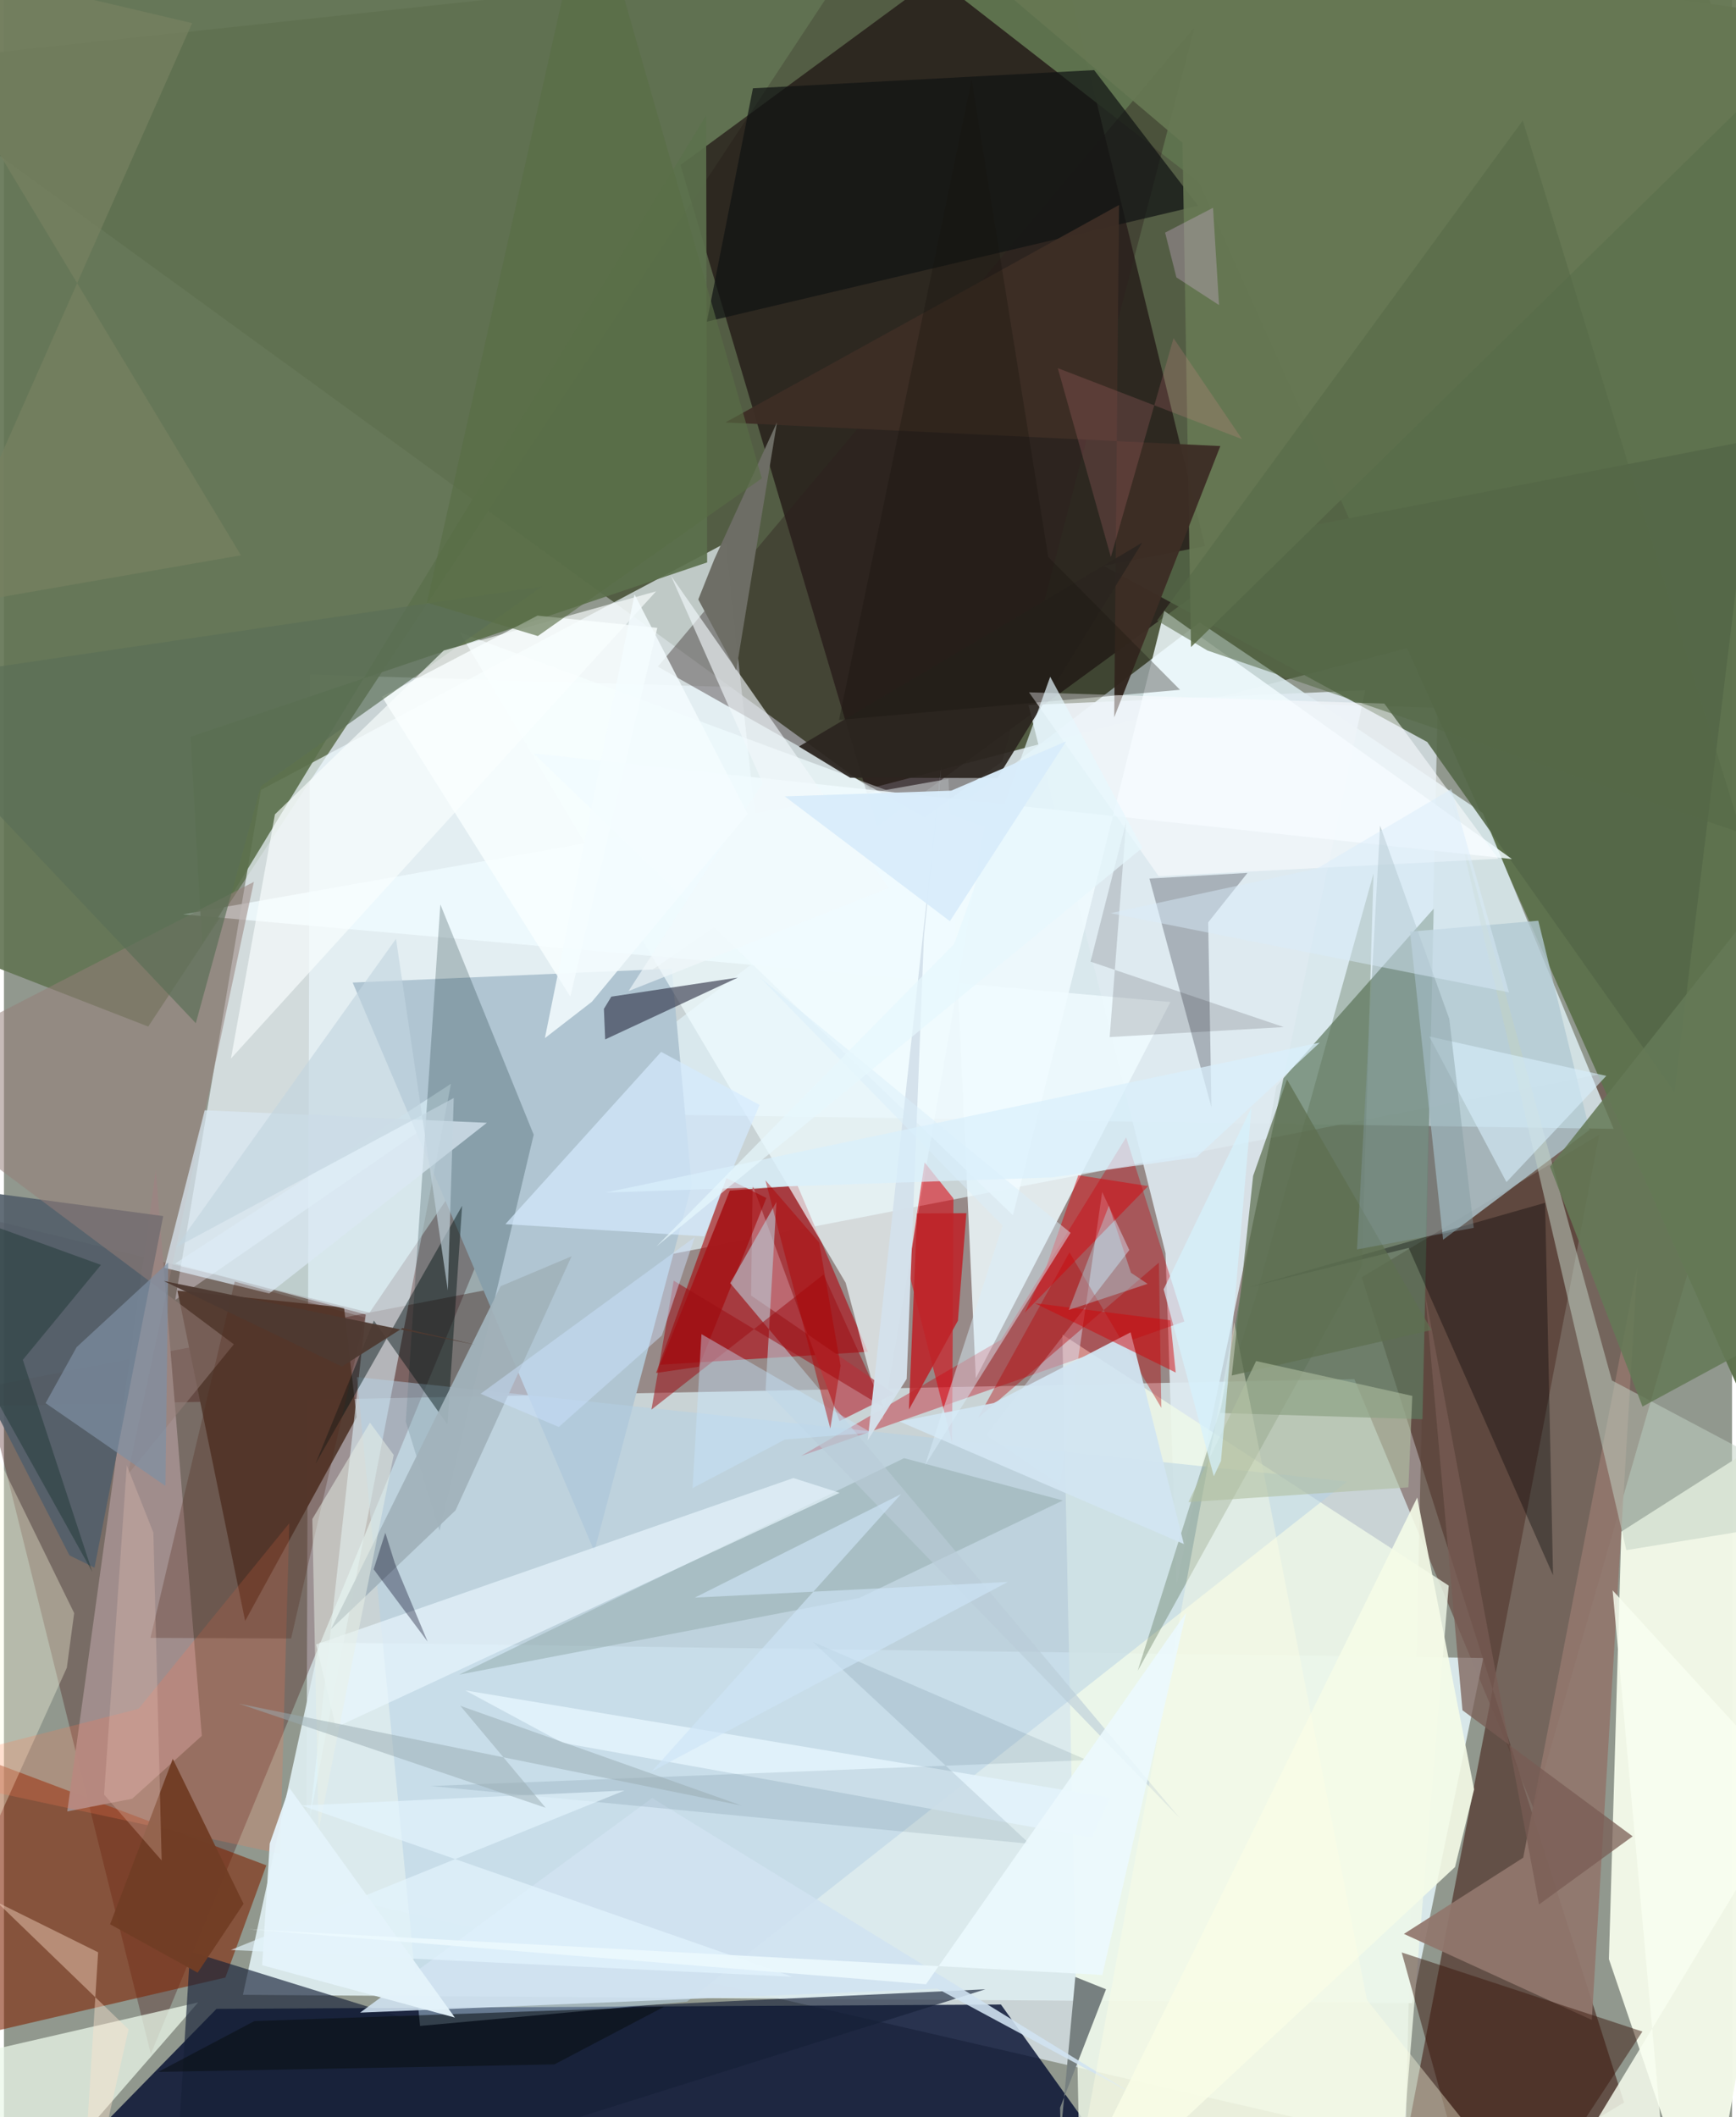 <svg xmlns="http://www.w3.org/2000/svg" width="228" height="278" viewBox="0 0 836 1024"><path fill="#91988e" d="M0 0h836v1024H0z"/><path fill="#e8f2fc" fill-opacity=".647" d="M678.029 1036.468L146.249 913.95l1.833-587.654 545.5 16.052z"/><path fill="#535d44" fill-opacity=".996" d="M807.463-62L-62 31.684 418.988 381.31 898 256.305z"/><path fill="#471208" fill-opacity=".376" d="M653.291 667.044l86.603 207.407 106.574-369.268L-62 681.113z"/><path fill="#000b2e" fill-opacity=".796" d="M14.378 1062.02L565.737 1086l-83.425-116.481-379.49 2.101z"/><path fill="#f1f8e7" fill-opacity=".98" d="M782.448 740.78L898 667.065 823.51 1086l-47.078-138.432z"/><path fill="#627453" fill-opacity=".91" d="M424.649-41.66L-62-58.65v503.879l131.796 51.288z"/><path fill="#120006" fill-opacity=".573" d="M327.274 79.813L504.26-50.359l80.884 331.373-162.812 118.94z"/><path fill="#5e724e" fill-opacity=".992" d="M384.993-62L898 12.373v791.012L577.95 88.17z"/><path fill="#dcecf1" fill-opacity=".851" d="M715.459 393.274l63.234 152.707-511.417-7.632 311.18-237.335z"/><path fill="#eff9ff" fill-opacity=".694" d="M367.36 431.916L82.843 628.76l41.468-246.717 224.89-119.47z"/><path fill="#4c1b1a" fill-opacity=".349" d="M283.614 477.877L176.866 634.871l-207.563-50.947L71.063 993.46z"/><path fill="#dcebee" fill-opacity=".949" d="M681.245 968.848L115.6 964.83l37.208-170.424 562.846 7.514z"/><path fill="#5b4339" fill-opacity=".839" d="M668.511 1086l115.256-69.09-126.9-399.122 114.888-69.007z"/><path fill="#5e785e" fill-opacity=".706" d="M691.66 439.489l-76.112 85.867-27.228 158.065 97.928 3.01z"/><path fill="#dee9f0" fill-opacity=".898" d="M658.546 333.86l-91.253 432.69-5.356-160.447L495.642 341z"/><path fill="#a63b40" fill-opacity=".992" d="M317.447 660.076l100.52-6.258-34.057-80.37-32.762 2.393z"/><path fill="#7f2101" fill-opacity=".576" d="M-62 831.062v164.703l169.12-39.305 19.808-54.262z"/><path fill="#eff8e8" fill-opacity=".808" d="M521.145 1086h151.543l26.246-319.1-186.891-121.41z"/><path fill="#b0c5d2" fill-opacity=".996" d="M168.702 475.232l116.892 275.023 47.134-177.064-9.693-104.684z"/><path fill="#effbff" fill-opacity=".835" d="M564.31 484.636l-477.688-42.38 370.317-65.539 13.222 289.857z"/><path fill="#553c31" fill-opacity=".988" d="M83.921 624.236l80.607 8.156 6.094 53.045-53.938 98.552z"/><path fill="#a18e8d" fill-opacity=".988" d="M95.719 839.553L62.04 869.988l-31.408 6.137L73.46 565.851z"/><path fill="#effcff" fill-opacity=".698" d="M474.573 399.782L424.95 687.11l-17.746-66.667-186.672-314.51z"/><path fill="#b2cad3" fill-opacity=".788" d="M742.277 445.313l24.761 101.176-70.824 53.132-15.997-149.003z"/><path fill="#5c714d" fill-opacity=".914" d="M90.282 356.36l249.9-84.336-.485-216.269L95.857 456.53z"/><path fill="#ebf8e9" fill-opacity=".741" d="M-38.68 998.982l132.615-30.487L-8.336 1086H-62z"/><path fill="#e2f7ff" fill-opacity=".553" d="M216.253 524.184l-68.27 355.075 27.041-243.476-92.183-24.65z"/><path fill="#c10010" fill-opacity=".373" d="M482.434 647.931l60.452-97.83 28.147 89.05-185.398 65.046z"/><path fill="#152037" fill-opacity=".643" d="M90.043 943.906L81.302 1086l393.482-123.854-283.238 13.217z"/><path fill="#002026" fill-opacity=".227" d="M256.274 548.82L211.11 437.433 194.385 687.59l16.35 52.768z"/><path fill="#546748" fill-opacity=".894" d="M532.005 273.665l314.737-61.033-38.605 315.442-119.621-169.215z"/><path fill="#b3d0e4" fill-opacity=".49" d="M649.732 716.565l-319.28 251.543-129.158 11.763-30.558-313.83z"/><path fill="#dc000c" fill-opacity=".549" d="M437.57 614.578l21.112 83.165.646-118.094-13.93-17.445z"/><path fill="#2f1d1d" fill-opacity=".38" d="M575.961 13.264L482.977 368.23l-37.585 27.089-129.069-72.89z"/><path fill="#91766d" fill-opacity=".929" d="M677.264 935.36l57.71-36.87 55.158-285.62-21.981 364.095z"/><path fill="#f9feff" fill-opacity=".816" d="M273.99 482.03l42.066-178.34-57.958-5.935-75.22 39.216z"/><path fill="#535f6a" fill-opacity=".906" d="M-62 569.509l93.68 182.753 12.119 5.993 33.235-170.08z"/><path fill="#101313" fill-opacity=".706" d="M340.055 155.563l22.281-112.855L527.4 33.91l50.3 65.625z"/><path fill="#c2d1c3" fill-opacity=".522" d="M898 731.344l-113.14 18.397-84.459-363.3 77.48 281.23z"/><path fill="#011212" fill-opacity=".451" d="M221.645 583.203l-7.1 105.757-35.58-50.235-28.286 69.342z"/><path fill="#2c3043" fill-opacity=".612" d="M290.233 487.976l3.595-5.935 61.228-9.236-64.204 29.929z"/><path fill="#636673" fill-opacity=".431" d="M601.595 422.19l-19.023 23.927 1.581 89.477-30.01-110.66z"/><path fill="#000100" fill-opacity=".341" d="M602.503 622.539l77.057-18.968 69.846 158.326-3.856-180.143z"/><path fill="#3b170e" fill-opacity=".486" d="M792.633 982.59l-116.449-38.26L715.35 1086l14.927-8.28z"/><path fill="#f0fbff" fill-opacity=".843" d="M561.335 295.477l168.19 120.025-473.247-51.065 231.824 223.307z"/><path fill="#96afb1" fill-opacity=".565" d="M220.186 809.958l193.493-37.025 98.597-47.212-76.823-20.455z"/><path fill="#596d52" fill-opacity=".357" d="M656.9 612.148l5.656-189.665-56.582 203.583-57.477 181.996z"/><path fill="#bc6971" fill-opacity=".996" d="M430.682 674.119l-26.465 13.183-42.023-114.076-.754 53.367z"/><path fill="#778080" d="M518.291 956.196l-7.083 76.321-.285-13.098 22.225-57.287z"/><path fill="#667853" fill-opacity=".929" d="M898-4.68L574.27 312.968l-4.121-243.902-81.833-69.43z"/><path fill="#d0e3f1" fill-opacity=".886" d="M172.277 973.438L451.56 961.86l94.108 50.658-232.07-142.88z"/><path fill="#ffffe6" fill-opacity=".333" d="M33.967 780.194l-3.545 26.424L-62 1011.005l17.472-391.171z"/><path fill="#f8fef0" fill-opacity=".824" d="M778.233 769.217L806.84 1086l-63.852-15.016L866.886 866.25z"/><path fill="#e9f7ff" fill-opacity=".655" d="M160.594 835.482L404.285 722.02l-22.375-7.145-230.905 80.488z"/><path fill="#f5fbe7" fill-opacity=".898" d="M683.696 724.321l27.516 141.14-9.236 37.564L505.505 1086z"/><path fill="#d5ebff" fill-opacity=".69" d="M338.758 597.981l-96.177-5.902 75.35-83.326 47.636 25.661z"/><path fill="#d9ecfe" fill-opacity=".447" d="M544.42 604.61l-69.166 89.486 35.655 24.132 20.376-141.712z"/><path fill="#657957" fill-opacity=".867" d="M873.432 405.748L747.968 564.26l44.715 116.05L898 623.237z"/><path fill="#947e78" fill-opacity=".525" d="M111.203 650.199L-62 520.67l182.902-94.148-61.006 286.656z"/><path fill="#dbe9f4" fill-opacity=".722" d="M77.625 613.2l19.48-76.203 136.509 6.064-105.274 82.55z"/><path fill="#be2328" fill-opacity=".875" d="M465.592 586.773l-4.08 51.974-23.717 43.004 3.95-94.86z"/><path fill="#a50204" fill-opacity=".588" d="M349.505 569.77l19.32 9.647-32.651 81.617-20.69 3.018z"/><path fill="#b9ccd8" fill-opacity=".604" d="M373.7 581.329l-5.253 90.933 200.5 207.226-217.6-258.866z"/><path fill="#9d0f13" fill-opacity=".525" d="M324.006 619.407l-10.773 62.377 83.255-65.354 29.062 64.204z"/><path fill="#785c54" fill-opacity=".733" d="M787.915 888.167l-45.283 32.967-55.002-294.685 17.958 200.74z"/><path fill="#b40104" fill-opacity=".384" d="M515.467 605.722l-44.292 80.14 87.527-75.158 1.201 70.223z"/><path fill="#3d2d25" fill-opacity=".957" d="M537.117 346.937l2.328-247.785-190.447 105.176 239.455 11.42z"/><path fill="#2c2520" fill-opacity=".922" d="M384.562 361.077l166.126-98.643-70.087 113.89-71.247-.182z"/><path fill="#f2f9fc" fill-opacity=".631" d="M367.044 378.805l-64.88 100.548 125.818-49.899-105.318-151.021z"/><path fill="#ffffe3" fill-opacity=".373" d="M659.356 967.297L754.273 1086l-231.13-56.047 72.066-390.384z"/><path fill="#5e6f50" fill-opacity=".729" d="M690.597 643.292l-69.902-121.17-16.378 46.61-10.334 96.536z"/><path fill="#a1b2bb" fill-opacity=".941" d="M158.141 788.058l60.316-57.55 56.16-122.887-34.346 14.471z"/><path fill="#d2e5f2" fill-opacity=".933" d="M478.802 678.605l66.233-34.207 25.755 102.383-137.603-59.279z"/><path fill="#ff7953" fill-opacity=".231" d="M138.043 736.723l-72.933 89.77-117.145 30.118 185.633 39.997z"/><path fill="#7e8fa4" fill-opacity=".698" d="M20.14 678.641l15.018-27.082 44.31-40.911-1.34 108.048z"/><path fill="#afbea0" fill-opacity=".588" d="M681.315 675.145l-1.874 44.22-106.43 7.172 32.749-68.246z"/><path fill="#f9fcff" fill-opacity=".565" d="M722.935 415.346L667.8 340.3l-171.91-5.442 62.728 88.917z"/><path fill="#5b6f56" fill-opacity=".686" d="M124.267 380.27l135.845-96.52L-62 331.13 92.81 494.882z"/><path fill="#0e0208" fill-opacity=".141" d="M534.93 501.59l84.17-4.83-93.439-31.642 17.228-67.657z"/><path fill="#d4e1eb" fill-opacity=".976" d="M417.846 696.637l35.605-325.592-8.393 81.753-8.352 214.129z"/><path fill="#d90207" fill-opacity=".471" d="M553.53 573.681l-33.783-5.265-15.45 44.066-10.436 22.364z"/><path fill="#6e6e66" fill-opacity=".996" d="M354.238 324.244l-18.34-34.317 7.707-19.307 30.36-66.325z"/><path fill="#52271a" fill-opacity=".29" d="M138.926 792.467l-68.045-.284 40.746-172.32 62.914 17.379z"/><path fill="#fafeff" fill-opacity=".651" d="M109.818 511.972l205.667-225.96-102.7 28.594-81.693 79.27z"/><path fill="#e8f1e6" fill-opacity=".494" d="M152.181 885.52l36.375-181.817-11.484-15.624-27.891 46.598z"/><path fill="#713e25" fill-opacity=".98" d="M81.676 850.712l-30.318 79.983 42.345 23.415 22.207-33.32z"/><path fill="#e2f2fa" fill-opacity=".933" d="M270.223 842.97l-47.037-25.377 311.887 51.849-8.646 19.415z"/><path fill="#0f3945" fill-opacity=".102" d="M206.475 863.838l289.672 27.935-104.89-97.671 132.725 57.212z"/><path fill="#768160" fill-opacity=".71" d="M-34.276 294.515L91.034 11.177-62-24.83l176.666 293.41z"/><path fill="#090e10" fill-opacity=".529" d="M121.14 977.532l198.27-6.97-53.138 27.928-191.613 3.61z"/><path fill="#e5f6ff" fill-opacity=".647" d="M300.173 866.017L109.776 943.13l271.58 12.949-237.372-82.835z"/><path fill="#d8edfb" fill-opacity=".475" d="M483.112 592.835l-37.523 115.878 70.394-112.439L365.657 472.66z"/><path fill="#d8effe" fill-opacity=".588" d="M726.872 571.736l31.577-33.566 16.72-17.812-85.635-19.052z"/><path fill="#17140e" fill-opacity=".322" d="M568.953 333.637l-164.969 14.585L468.156 38.6l37.042 230.82z"/><path fill="#829ba0" fill-opacity=".416" d="M699.219 492.842l11.82 101.017-56.466 10.447 11.166-204.971z"/><path fill="#c7e7ff" fill-opacity=".408" d="M333.125 719.752l44.735-23.53 41.792-3.277-82.212-47.667z"/><path fill="#ff8f9b" fill-opacity=".161" d="M509.819 178.057l89.135 34.349-33.146-48.85-30.316 105.86z"/><path fill="#162f2a" fill-opacity=".404" d="M-62 572.311L42.74 760.263 9.133 657.706 46.92 611.79z"/><path fill="#d9effc" fill-opacity=".722" d="M291.097 576.787l345.432-72.5-59.642 55.46-70.022 9.73z"/><path fill="#cde3ff" fill-opacity=".459" d="M334.17 598.397L230.595 674.12l37.814 16.056 49.871-44.249z"/><path fill="#9aacb1" fill-opacity=".498" d="M220.772 825.04l41.28 49.313-148.386-50.345L356.877 873.3z"/><path fill="#e7f8fe" fill-opacity=".698" d="M550.693 410.086l-44.547-82.76-46.437 129.157-144.121 146.438z"/><path fill="#d9ecfa" fill-opacity=".475" d="M728.086 479.966l-192.818-38.284 99.905-21.59 65.024-38.458z"/><path fill="#ffe5cf" fill-opacity=".404" d="M60.279 981.543L36.742 1086l8.81-141.749-48.935-24.243z"/><path fill="#e4f3fa" fill-opacity=".949" d="M138.053 864.694l80.093 111.13-93.25-25.33 3.69-58.85z"/><path fill="#566947" fill-opacity=".553" d="M734.754 58.306l105.818 344.622-258.37-88.297-24.381-14.508z"/><path fill="#e0bde7" fill-opacity=".294" d="M587.82 147.554l-20.62-13.385-5.471-21.663 23.18-12.002z"/><path fill="#586e45" fill-opacity=".624" d="M258.272 307.627l-53.641-16.161L283.266-59.33l83.376 290.682z"/><path fill="#c1d4e0" fill-opacity=".635" d="M217.592 531.072l-134.47 72.31L189.66 454.068l25.077 170.045z"/><path fill="#01001e" fill-opacity=".341" d="M178.852 759.005l5.636-17.669 4.606 14.737 15.873 37.946z"/><path fill="#b00002" fill-opacity=".451" d="M394.387 600.985l-25.996-30.09 31.376 120.022 4.98-30.336z"/><path fill="#eac4b6" fill-opacity=".286" d="M76.29 899.837l-27.852-31.851 10.982-159.27 12.86 32.552z"/><path fill="#4e3931" fill-opacity=".945" d="M163.515 660.926l29.323-18.601 35.164 8.085-150.72-30.844z"/><path fill="#d0060a" fill-opacity=".49" d="M566.871 663.86l-2.613-25.294-65.659-8.275 17.352 8.413z"/><path fill="#d9edfb" fill-opacity=".965" d="M457.622 445.547l56.257-86.989-55.579 23.848-80.538 2.781z"/><path fill="#aff4ff" fill-opacity=".345" d="M545.198 615.575l-10.652-32.449-19.428 50.469 38.139-12.643z"/><path fill="#f4fcff" fill-opacity=".843" d="M305.056 287.48l54.734 106.163-75.336 90.85-22.767 17.616z"/><path fill="#cee5f7" fill-opacity=".651" d="M334.24 772.697l99.758-50.06L313.33 856.85l172.28-91.714z"/><path fill="#ecf9fd" fill-opacity=".882" d="M571.889 780.039l-40.51 175.173-413.1-22.127 327.758 26.645z"/><path fill="#d6f2fd" fill-opacity=".698" d="M603.543 535.601L561.027 623.6l24.267 90.415 3.482-7.438z"/></svg>